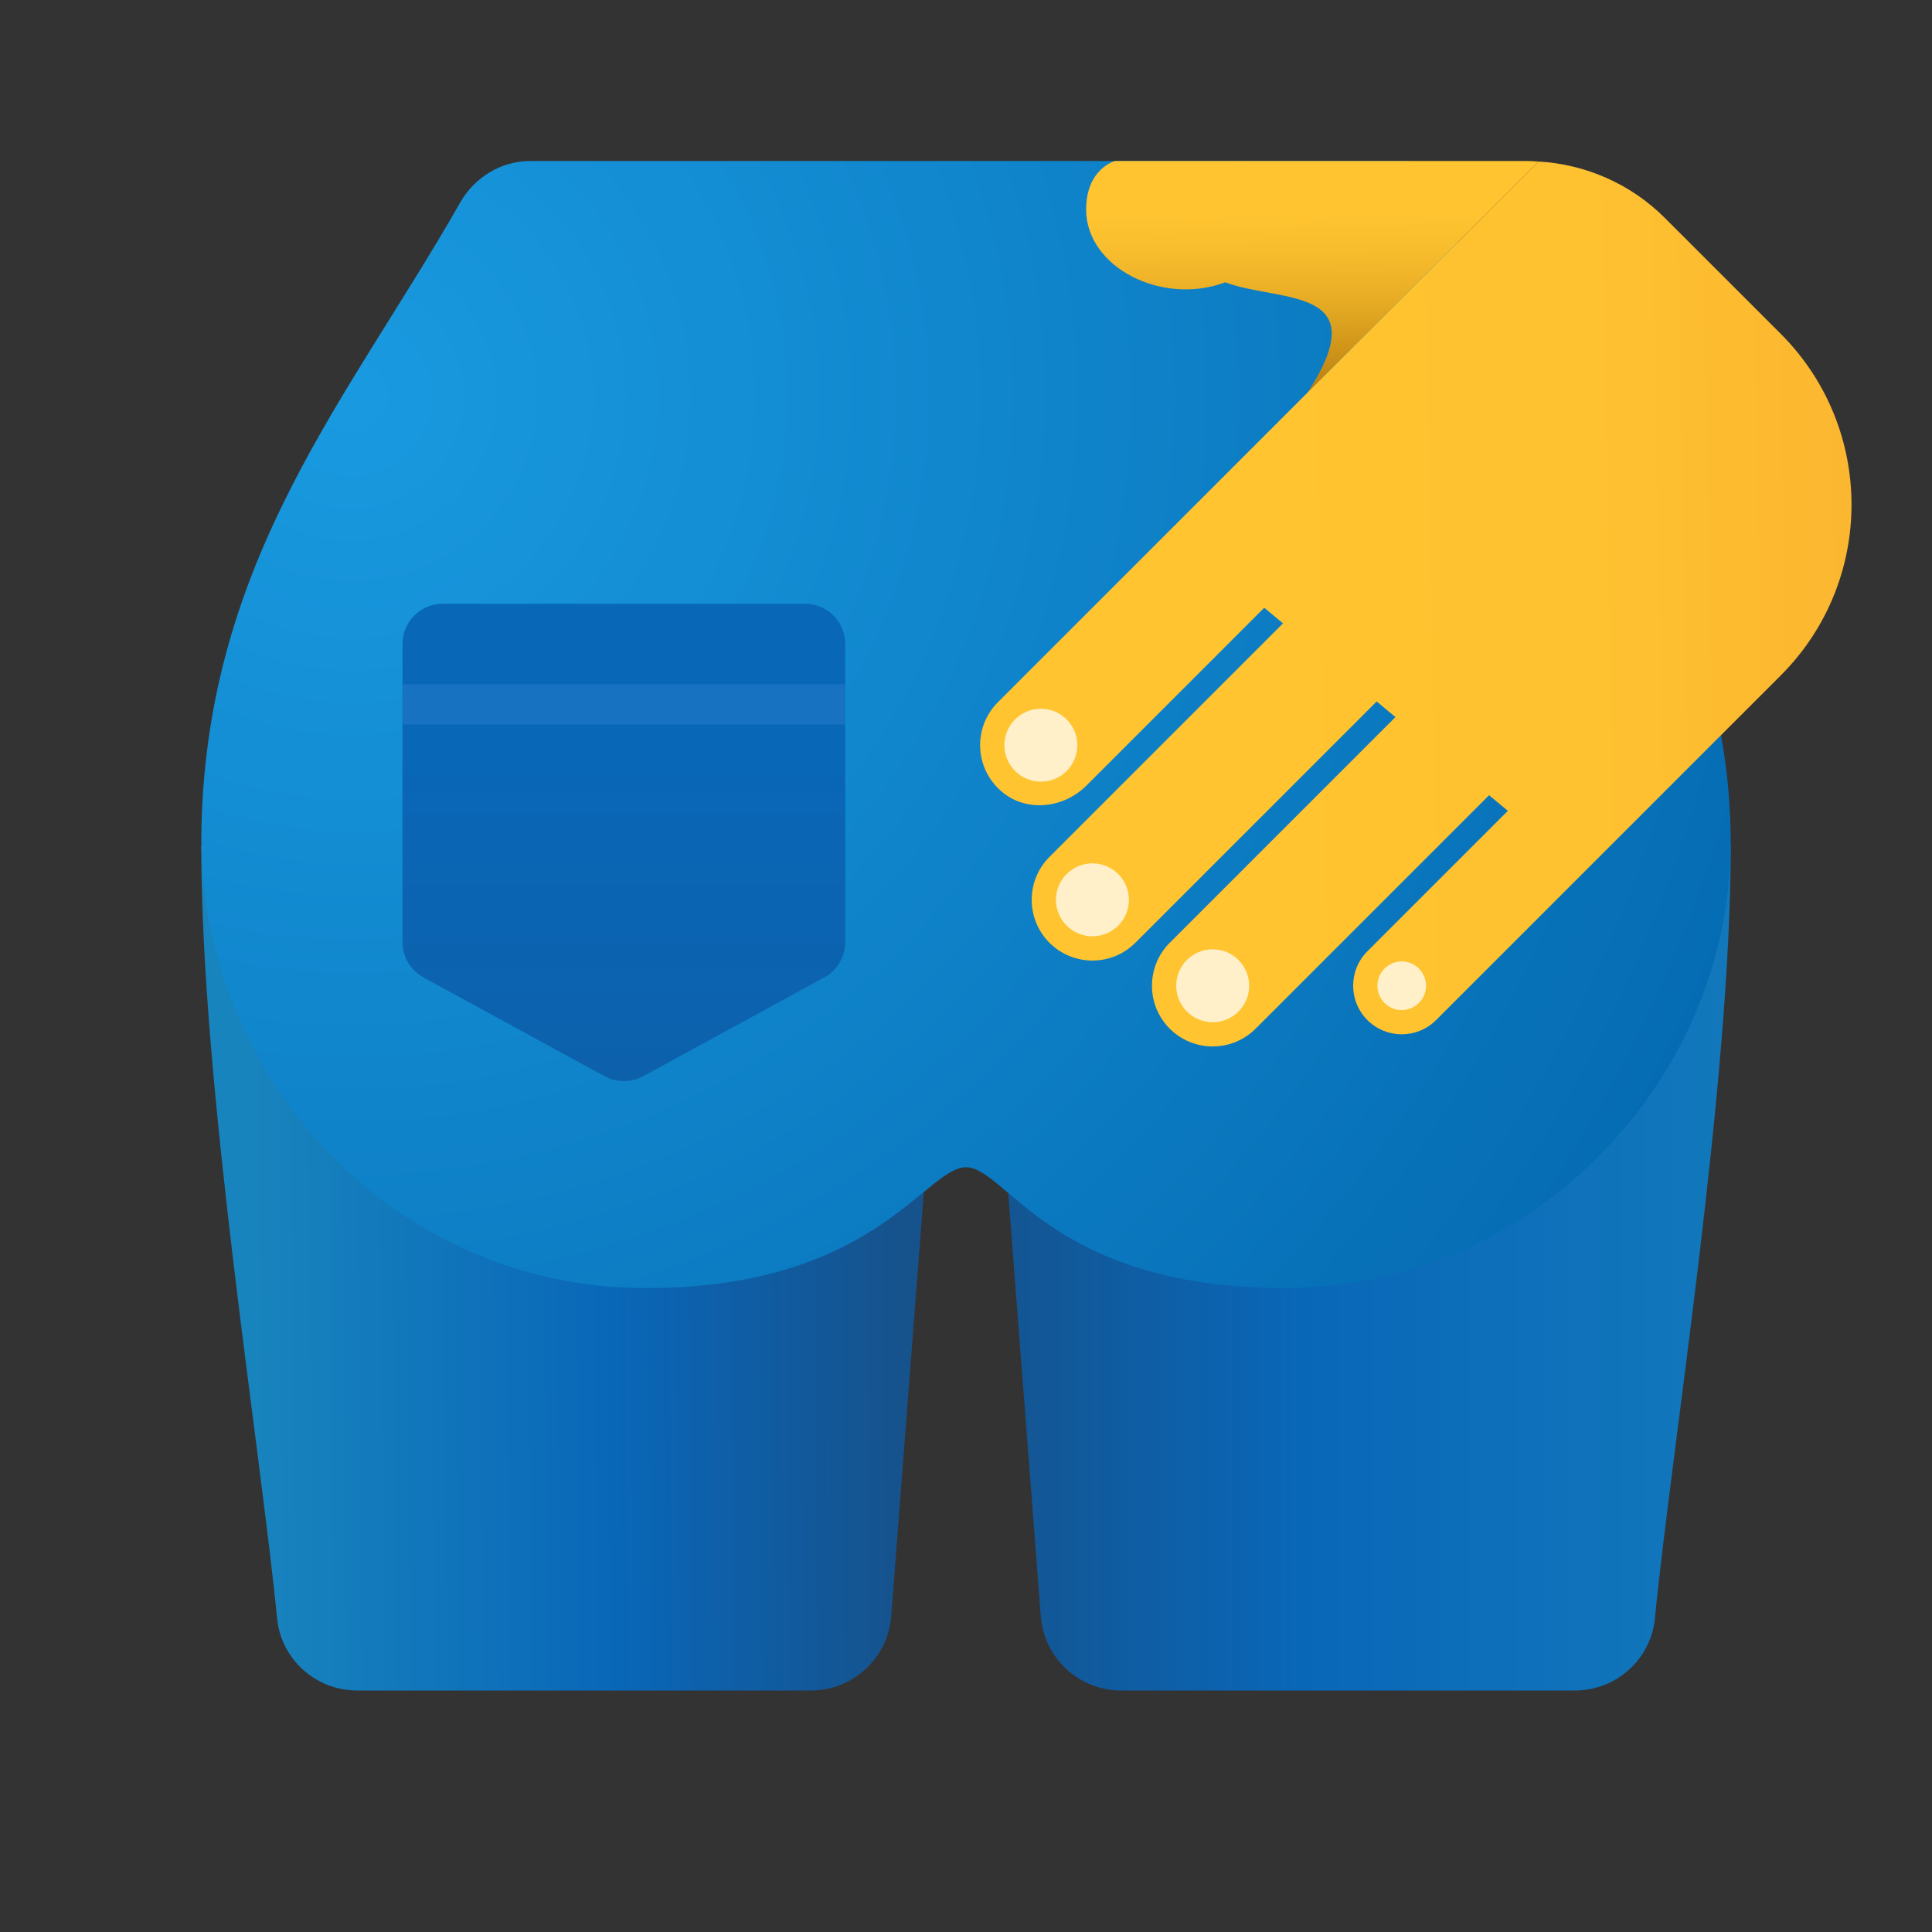 <svg xmlns="http://www.w3.org/2000/svg" viewBox="0 0 48 48"><rect x="0" y="0" width="48" height="48" fill="#333333" stroke="none"/><linearGradient id="8xj4GFnJDcqAQ~fT3ZpR5a" x1="6.182" x2="22.442" y1="31.553" y2="31.418" gradientUnits="userSpaceOnUse"><stop offset="0" stop-color="#1884bd"/><stop offset=".557" stop-color="#0967b8"/><stop offset="1" stop-color="#16528c"/></linearGradient><path fill="url(#8xj4GFnJDcqAQ~fT3ZpR5a)" d="M6.884,40.206C6.457,35.865,5,26.975,5,21c2.614,3.013,18,8,18,8l-0.858,11.153	C22.062,41.195,21.193,42,20.148,42H8.873C7.847,42,6.984,41.227,6.884,40.206z"/><linearGradient id="8xj4GFnJDcqAQ~fT3ZpR5b" x1="43.099" x2="23.706" y1="31.5" y2="31.5" gradientUnits="userSpaceOnUse"><stop offset="0" stop-color="#1278bb"/><stop offset=".557" stop-color="#0967b8"/><stop offset="1" stop-color="#16528c"/></linearGradient><path fill="url(#8xj4GFnJDcqAQ~fT3ZpR5b)" d="M25.858,40.153L25,29c0,0,15.386-4.987,18-8c0,5.975-1.457,14.865-1.884,19.206	C41.016,41.227,40.153,42,39.127,42H27.852C26.807,42,25.938,41.195,25.858,40.153z"/><radialGradient id="8xj4GFnJDcqAQ~fT3ZpR5c" cx="8.733" cy="9.836" r="36.911" gradientUnits="userSpaceOnUse"><stop offset="0" stop-color="#199ae0"/><stop offset=".999" stop-color="#056cb3"/></radialGradient><path fill="url(#8xj4GFnJDcqAQ~fT3ZpR5c)" d="M35,4H24H13.177c-0.727,0-1.385,0.402-1.745,1.034c-2.75,4.83-6.272,8.812-6.427,15.507	c-0.142,6.128,4.707,11.366,10.836,11.458C21.665,32.086,22.986,29,24,29c1,0,2.14,2.999,7.913,3	c6.139,0.001,11.206-5.182,11.084-11.32C42.853,13.427,37.823,9.351,35,4z"/><linearGradient id="8xj4GFnJDcqAQ~fT3ZpR5d" x1="15.5" x2="15.5" y1="18.578" y2="47.107" gradientUnits="userSpaceOnUse"><stop offset="0" stop-color="#0967b8"/><stop offset="1" stop-color="#16528c"/></linearGradient><path fill="url(#8xj4GFnJDcqAQ~fT3ZpR5d)" d="M20.479,24.284l-4.5,2.455c-0.298,0.163-0.659,0.163-0.958,0l-4.5-2.455	C10.2,24.109,10,23.772,10,23.406V16c0-0.552,0.448-1,1-1h9c0.552,0,1,0.448,1,1v7.406C21,23.772,20.8,24.109,20.479,24.284z"/><linearGradient id="8xj4GFnJDcqAQ~fT3ZpR5e" x1="53.354" x2="53.355" y1="-74.979" y2="-74.979" gradientTransform="scale(1 -1) rotate(-35.682 151.86 -3.186)" gradientUnits="userSpaceOnUse"><stop offset="0" stop-color="#ffc430"/><stop offset=".57" stop-color="#f8bd29"/><stop offset="1" stop-color="#f0b421"/></linearGradient><polygon fill="url(#8xj4GFnJDcqAQ~fT3ZpR5e)" points="29.973,4.036 29.967,4.046 29.966,4.046"/><linearGradient id="8xj4GFnJDcqAQ~fT3ZpR5f" x1="60.631" x2="65.352" y1="-44.691" y2="-49.346" gradientTransform="scale(1 -1) rotate(-45 95.396 9.346)" gradientUnits="userSpaceOnUse"><stop offset=".157" stop-color="#ffc430"/><stop offset=".296" stop-color="#f8bd2d"/><stop offset=".499" stop-color="#e5aa23"/><stop offset=".741" stop-color="#c58a14"/><stop offset="1" stop-color="#9c6000"/></linearGradient><path fill="url(#8xj4GFnJDcqAQ~fT3ZpR5f)" d="M26.985,5.206C26.985,4.188,27.702,4,27.702,4h10.245c0.094,0,0.186,0.008,0.279,0.014 l-5.74,5.74c1.735-2.669-0.708-2.233-2.044-2.74C28.864,7.603,26.985,6.639,26.985,5.206z"/><linearGradient id="8xj4GFnJDcqAQ~fT3ZpR5g" x1="67.429" x2="81.356" y1="-53.133" y2="-38.67" gradientTransform="scale(1 -1) rotate(-45 95.396 9.346)" gradientUnits="userSpaceOnUse"><stop offset="0" stop-color="#ffc430"/><stop offset=".41" stop-color="#fec130"/><stop offset=".72" stop-color="#fcb730"/><stop offset=".998" stop-color="#f7a72f"/><stop offset="1" stop-color="#f7a72f"/></linearGradient><path fill="url(#8xj4GFnJDcqAQ~fT3ZpR5g)" d="M44.243,8.295l-2.881-2.881c-0.84-0.84-1.957-1.332-3.136-1.401 c0,0-13.332,13.332-13.433,13.433c-0.626,0.626-0.587,1.664,0.116,2.239c0.611,0.5,1.521,0.393,2.08-0.165l4.421-4.421 l0.466,0.388l-5.802,5.802c-0.589,0.589-0.589,1.545,0,2.134s1.545,0.589,2.134,0c0.263-0.263,4.097-4.097,5.995-5.995 l0.466,0.388l-5.607,5.607c-0.589,0.589-0.589,1.545,0,2.134c0.589,0.589,1.545,0.589,2.134,0c0.255-0.255,3.848-3.848,5.8-5.8 l0.466,0.388c-1.67,1.67-3.352,3.352-3.49,3.49c-0.471,0.472-0.471,1.236,0,1.708c0.472,0.472,1.236,0.472,1.708,0 c0.143-0.143,1.925-1.925,3.645-3.645h0l1.029-1.029c0.756-0.756,1.412-1.412,1.817-1.817l2.073-2.073 C46.586,14.437,46.586,10.638,44.243,8.295z"/><circle cx="25.86" cy="18.514" r=".906" fill="#fff0c9"/><circle cx="27.141" cy="22.356" r=".906" fill="#fff0c9"/><circle cx="30.129" cy="24.491" r=".906" fill="#fff0c9"/><circle cx="34.825" cy="24.491" r=".604" fill="#fff0c9"/><rect width="11" height="1" x="10" y="17" fill="#1773c2"/></svg>